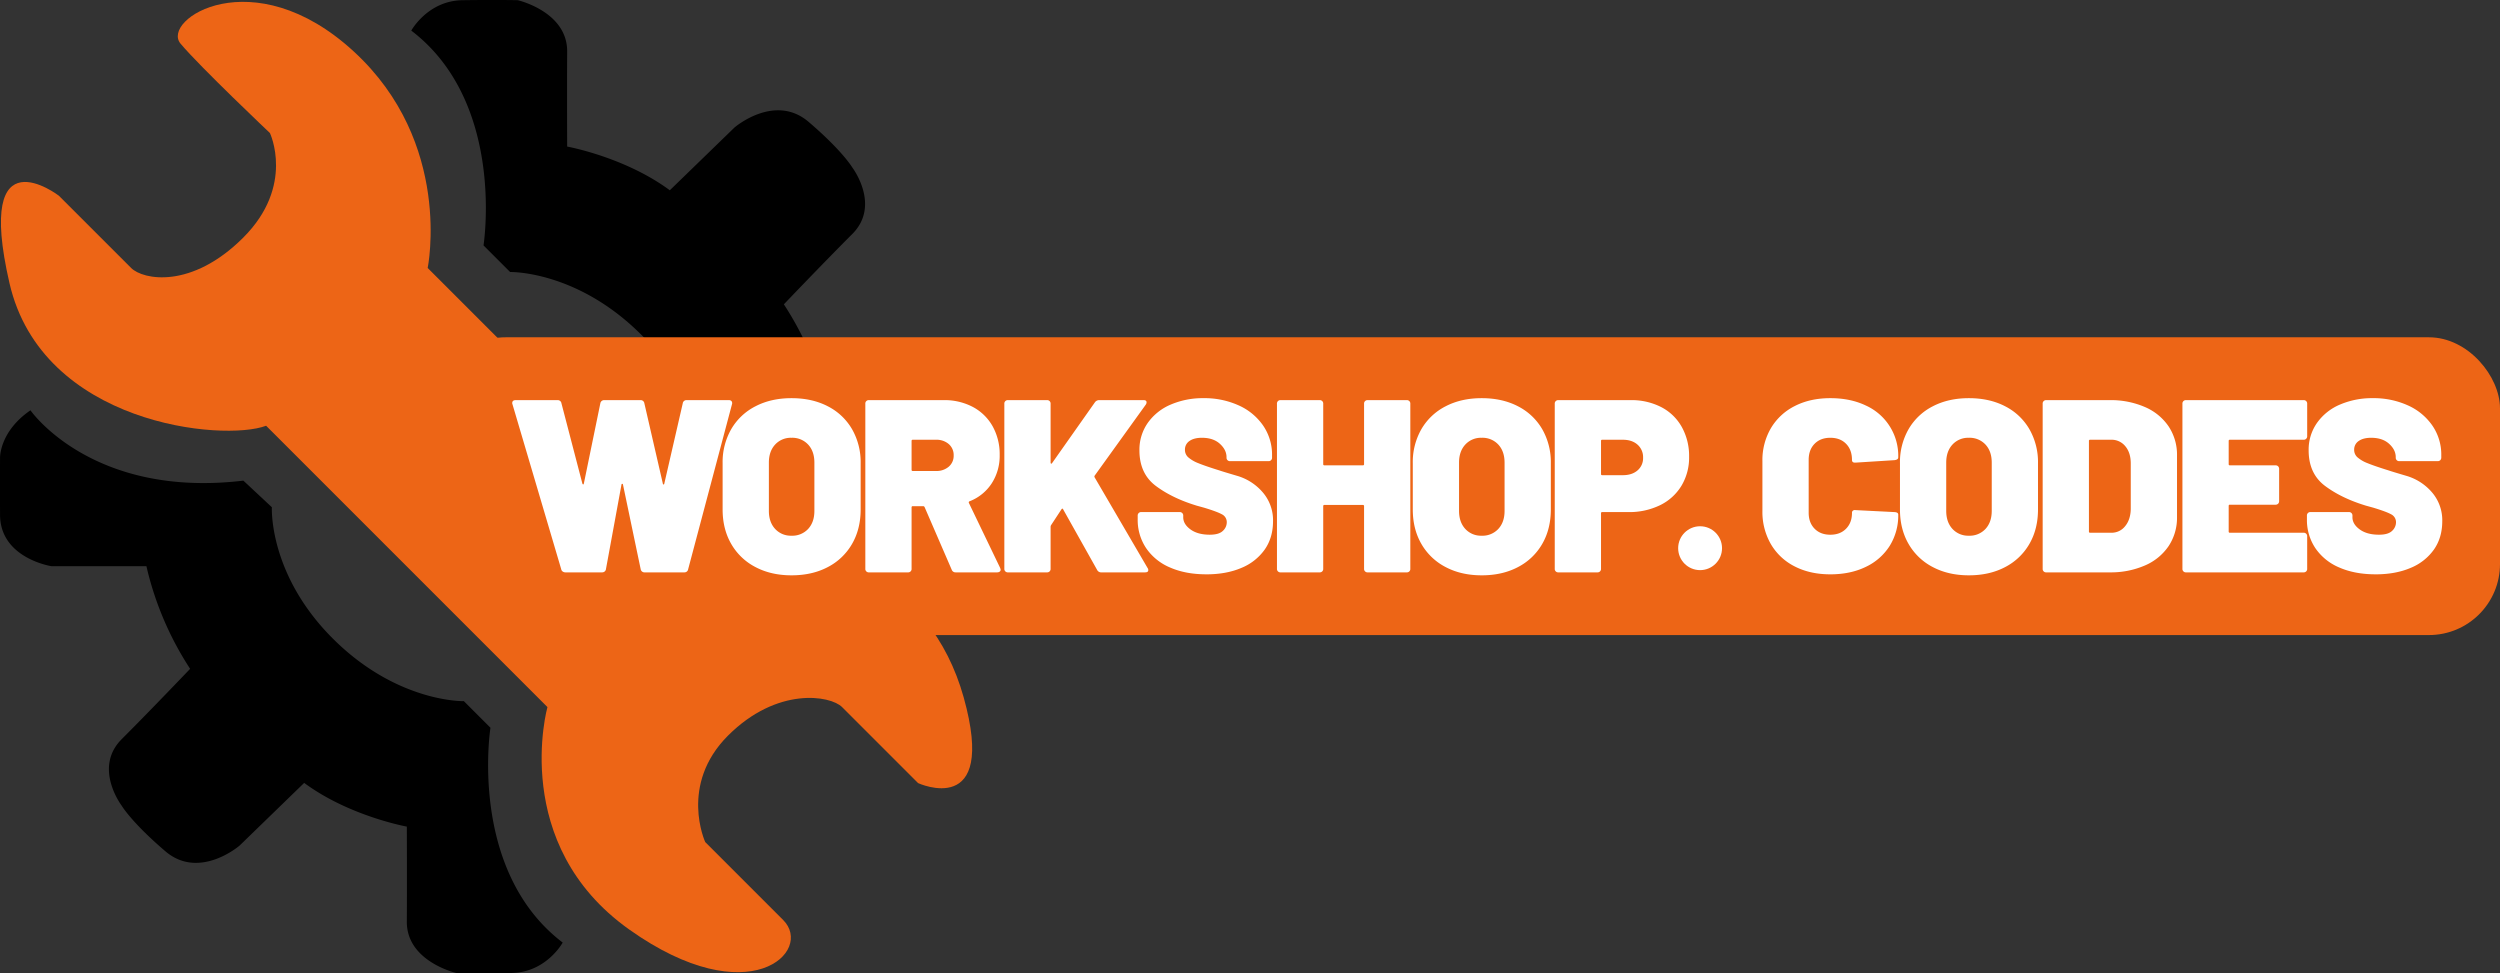 <svg xmlns="http://www.w3.org/2000/svg" viewBox="0 0 1759.189 684.813">
  <rect x="0" y="0" width="1759.189" height="684.813" fill="#333333" stroke="none"/>
  <path id="Color_Fill_3" data-name="Color Fill 3" fill="black" d="M906.274,345.869L926.338,364.6s-2.508,46.983,42.8,92.3,92.3,44.141,92.3,44.141l18.72,18.727s-15.88,100.32,50.83,151.15c0,0-11.53,21.067-36.11,21.4s-38.79,0-38.79,0-34.95-8.025-34.78-36.115,0-66.881,0-66.881-40.631-7.356-72.232-30.765L903.6,602.691S875.342,627.1,851.432,606.7s-30.765-32.1-30.765-32.1-20.231-26.585,0-46.817,48.154-49.491,48.154-49.491a223.842,223.842,0,0,1-30.765-72.231h-66.88s-36-5.537-36.116-36.116c-0.1-25.094,0-40.128,0-40.128s-0.5-18.392,21.4-33.44C756.462,296.378,799.6,358.576,906.274,345.869Z" transform="translate(-735.031 -7.656)"/>
  <path id="Color_Fill_3_copy" data-name="Color Fill 3 copy" fill="black" d="M1249.16,354.229L1229.1,335.5s2.51-46.984-42.81-92.295S1094,199.066,1094,199.066l-18.73-18.726s15.89-100.321-50.83-151.15c0,0,11.54-21.067,36.12-21.4s38.79,0,38.79,0,34.95,8.026,34.78,36.116,0,66.881,0,66.881,40.63,7.357,72.23,30.765l45.48-44.141S1280.09,73,1304,93.4s30.77,32.1,30.77,32.1,20.23,26.585,0,46.816-48.15,49.492-48.15,49.492a224,224,0,0,1,30.76,72.231h66.88s36,5.536,36.12,36.115c0.09,25.094,0,40.129,0,40.129s0.5,18.392-21.4,33.44C1398.98,403.721,1355.84,341.522,1249.16,354.229Z" transform="translate(-735.031 -7.656)"/>
  <path id="Color_Fill_1" data-name="Color Fill 1" fill="#ed6516" d="M922.284,307.246L1120.25,505.212s-26.92,96.475,57.52,156.5,130.25,15.215,108.34-6.688-54.84-54.842-54.84-54.842-18.56-40.3,16.05-74.907,72.07-28.257,80.26-20.064,53.5,53.505,53.5,53.505,56.02,25.749,32.11-60.193c-23.43-84.195-101.83-119.047-180.58-105.671L1035.98,196.224s18.11-88.038-52.166-152.488c-70.785-64.921-135.883-22.186-121.723-5.35,13.932,16.564,62.868,62.868,62.868,62.868s17.723,37.118-18.726,73.568-70.559,29.762-78.92,21.4L776.484,145.4s-59.515-45.794-34.778,61.53C764.684,306.611,892.188,318.615,922.284,307.246Z" transform="translate(-735.031 -7.656)"/>
  <g>
    <rect id="Rounded_Rectangle_1" data-name="Rounded Rectangle 1" fill="#ed6516" x="305.849" y="237.344" width="1453.34" height="209.531" rx="50" ry="50"/>
    <circle fill="white" cx="1196.314" cy="385.75" r="15.435"/>
    <path id="Workshop_codes" data-name="Workshop  codes" fill="white" d="M1132.88,410.416h25.8a2.648,2.648,0,0,0,2.77-2.424l10.91-59.387a0.6,0.6,0,0,1,.52-0.52,0.605,0.605,0,0,1,.52.52l12.46,59.56a2.7,2.7,0,0,0,2.95,2.251h27.7a2.6,2.6,0,0,0,2.77-2.251l30.82-116a2.451,2.451,0,0,0-.26-2.164,2.38,2.38,0,0,0-1.99-.779h-29.61a2.6,2.6,0,0,0-2.77,2.251l-12.98,56.444a0.714,0.714,0,0,1-.52.693,0.694,0.694,0,0,1-.52-0.693l-12.99-56.444a2.6,2.6,0,0,0-2.77-2.251h-25.28a2.7,2.7,0,0,0-2.94,2.251l-11.6,56.444c-0.12.463-.29,0.666-0.52,0.606a0.8,0.8,0,0,1-.52-0.606l-14.72-56.444a2.6,2.6,0,0,0-2.77-2.251h-29.43q-2.43,0-2.43,2.078a1.86,1.86,0,0,0,.18.865l34.28,116.005a2.39,2.39,0,0,0,1.04,1.645,3.212,3.212,0,0,0,1.9.606h0ZM1292,412.494q14.55,0,25.54-5.8a41.744,41.744,0,0,0,17.05-16.276q6.06-10.473,6.06-24.326V333.541a46.538,46.538,0,0,0-6.06-23.893,41.359,41.359,0,0,0-17.05-16.1q-10.995-5.715-25.54-5.714-14.37,0-25.36,5.714a41.325,41.325,0,0,0-17.06,16.1,46.538,46.538,0,0,0-6.06,23.893v32.551q0,13.854,6.06,24.326a41.709,41.709,0,0,0,17.06,16.276q10.98,5.8,25.36,5.8h0Zm0-27.876a14.959,14.959,0,0,1-11.51-4.761q-4.425-4.761-4.42-12.726V333.2q0-7.962,4.42-12.726a14.97,14.97,0,0,1,11.51-4.761,15.2,15.2,0,0,1,11.69,4.761q4.41,4.764,4.41,12.726v33.936q0,7.965-4.41,12.726a15.189,15.189,0,0,1-11.69,4.761h0Zm115.66,25.8h29.08a2.834,2.834,0,0,0,1.74-.519,1.645,1.645,0,0,0,.69-1.385,7.582,7.582,0,0,0-.35-1.212l-21.99-45.71a0.824,0.824,0,0,1,.52-1.212,32.661,32.661,0,0,0,15.5-12.553,35.612,35.612,0,0,0,5.63-20,40.333,40.333,0,0,0-4.94-20.171,34.544,34.544,0,0,0-13.85-13.592,42.675,42.675,0,0,0-20.69-4.848h-52.46a2.394,2.394,0,0,0-2.6,2.6V407.819a2.393,2.393,0,0,0,2.6,2.6h27.35a2.393,2.393,0,0,0,2.6-2.6V364.707a0.768,0.768,0,0,1,.87-0.866h7.27a1.115,1.115,0,0,1,1.04.693l19.04,43.978a2.821,2.821,0,0,0,2.95,1.9h0Zm-30.3-93.323h16.27a13.194,13.194,0,0,1,9.01,3.03,10.2,10.2,0,0,1,3.46,8.051,10,10,0,0,1-3.46,7.878,13.179,13.179,0,0,1-9.01,3.03h-16.27a0.767,0.767,0,0,1-.87-0.866V317.959a0.767,0.767,0,0,1,.87-0.866h0Zm67,93.323h27.36a2.391,2.391,0,0,0,2.59-2.6V378.212a2.707,2.707,0,0,1,.35-1.039l7.27-11.081a0.922,0.922,0,0,1,.7-0.519,0.605,0.605,0,0,1,.52.519l23.89,42.593a3.162,3.162,0,0,0,3.12,1.731h30.64q2.25,0,2.25-1.558a2.512,2.512,0,0,0-.52-1.558l-37.22-63.716a1.106,1.106,0,0,1,0-1.212l36.01-50.038a3.068,3.068,0,0,0,.52-1.559c0-1.039-.69-1.558-2.08-1.558h-30.99a3.666,3.666,0,0,0-3.29,1.558l-30.13,42.766q-0.345.52-.69,0.347a0.7,0.7,0,0,1-.35-0.693V291.814a2.393,2.393,0,0,0-2.59-2.6h-27.36a2.407,2.407,0,0,0-2.6,2.6V407.819a2.405,2.405,0,0,0,2.6,2.6h0Zm139.55,1.385q14.025,0,24.59-4.5a37.455,37.455,0,0,0,16.45-12.9q5.88-8.4,5.88-20a30,30,0,0,0-7.27-20.344,37.548,37.548,0,0,0-18.09-11.6q-10.83-3.2-12.21-3.722-10.035-3.117-14.89-5.108a24.084,24.084,0,0,1-7.18-4.156,6.918,6.918,0,0,1-2.34-5.28,7.188,7.188,0,0,1,3.2-6.233q3.21-2.249,8.74-2.251,7.965,0,12.64,4.242t4.68,9.436v0.173a2.393,2.393,0,0,0,2.6,2.6h26.83a2.393,2.393,0,0,0,2.6-2.6V328a36.077,36.077,0,0,0-6.32-20.95,41.317,41.317,0,0,0-17.31-14.2,58.317,58.317,0,0,0-24.5-5.021,57.158,57.158,0,0,0-23.12,4.5,37.69,37.69,0,0,0-16.19,12.9,32.825,32.825,0,0,0-5.88,19.305q0,16.45,11.6,25.1t28.74,13.852l5.02,1.385q9.18,2.772,12.64,4.675a6.143,6.143,0,0,1,3.46,5.713,8.148,8.148,0,0,1-2.77,5.974q-2.775,2.686-9.17,2.684-8.49,0-13.6-3.723t-5.1-8.571v-1.038a2.407,2.407,0,0,0-2.6-2.6H1538.2a2.407,2.407,0,0,0-2.6,2.6v2.424a35.609,35.609,0,0,0,5.98,20.43,38.23,38.23,0,0,0,16.88,13.592q10.9,4.764,25.45,4.761h0Zm110.98-119.987v42.42a0.763,0.763,0,0,1-.86.866h-27.01a0.767,0.767,0,0,1-.87-0.866v-42.42a2.394,2.394,0,0,0-2.6-2.6H1636.2a2.394,2.394,0,0,0-2.6,2.6V407.819a2.393,2.393,0,0,0,2.6,2.6h27.35a2.393,2.393,0,0,0,2.6-2.6V363.841a0.768,0.768,0,0,1,.87-0.866h27.01a0.765,0.765,0,0,1,.86.866v43.978a2.405,2.405,0,0,0,2.6,2.6h27.36a2.391,2.391,0,0,0,2.59-2.6v-116a2.393,2.393,0,0,0-2.59-2.6h-27.36a2.407,2.407,0,0,0-2.6,2.6h0Zm82.76,120.68q14.55,0,25.54-5.8a41.77,41.77,0,0,0,17.06-16.276q6.06-10.473,6.06-24.326V333.541a46.538,46.538,0,0,0-6.06-23.893,41.385,41.385,0,0,0-17.06-16.1q-11-5.715-25.54-5.714-14.37,0-25.36,5.714a41.385,41.385,0,0,0-17.06,16.1,46.538,46.538,0,0,0-6.06,23.893v32.551q0,13.854,6.06,24.326a41.77,41.77,0,0,0,17.06,16.276q10.995,5.8,25.36,5.8h0Zm0-27.876a14.959,14.959,0,0,1-11.51-4.761q-4.41-4.761-4.42-12.726V333.2q0-7.962,4.42-12.726a14.97,14.97,0,0,1,11.51-4.761,15.185,15.185,0,0,1,11.69,4.761q4.41,4.764,4.42,12.726v33.936q0,7.965-4.42,12.726a15.174,15.174,0,0,1-11.69,4.761h0Zm104.75-95.4h-50.73a2.407,2.407,0,0,0-2.6,2.6V407.819a2.405,2.405,0,0,0,2.6,2.6h27.36a2.405,2.405,0,0,0,2.6-2.6V368.862a0.761,0.761,0,0,1,.86-0.866h18.35a49.33,49.33,0,0,0,22.34-4.847,36.082,36.082,0,0,0,15.06-13.679,38.529,38.529,0,0,0,5.37-20.43,41.809,41.809,0,0,0-5.11-20.864,34.878,34.878,0,0,0-14.45-14.024,45.726,45.726,0,0,0-21.65-4.935h0Zm-5.36,52.808h-14.55a0.759,0.759,0,0,1-.86-0.865v-23.2a0.76,0.76,0,0,1,.86-0.866h14.55q6.39,0,10.3,3.463a11.7,11.7,0,0,1,3.89,9.176,11.237,11.237,0,0,1-3.89,8.917q-3.9,3.376-10.3,3.376h0ZM2022.99,411.8q14.19,0,25.02-5.28a40.01,40.01,0,0,0,16.79-14.8,40.438,40.438,0,0,0,5.98-21.989c0-1.039-.87-1.615-2.6-1.732l-27.36-1.385a2.5,2.5,0,0,0-1.9.347,1.825,1.825,0,0,0-.69,1.558q0,6.927-4.16,11.168t-11.08,4.242q-6.93,0-11.08-4.242t-4.16-11.168V331.29q0-7.1,4.16-11.34t11.08-4.242q6.93,0,11.08,4.242t4.16,11.34q0,1.908,2.07,1.9h0.52l27.36-1.731c1.73-.23,2.6-0.866,2.6-1.9a38.834,38.834,0,0,0-22.77-36.533q-10.83-5.195-25.02-5.194-14.205,0-25.02,5.54a40.627,40.627,0,0,0-16.79,15.583,44.45,44.45,0,0,0-5.98,23.2v34.975a45.235,45.235,0,0,0,5.98,23.46,40.42,40.42,0,0,0,16.79,15.67q10.815,5.542,25.02,5.54h0Zm97.48,0.693q14.535,0,25.54-5.8a41.744,41.744,0,0,0,17.05-16.276q6.06-10.473,6.06-24.326V333.541a46.538,46.538,0,0,0-6.06-23.893,41.359,41.359,0,0,0-17.05-16.1q-11-5.715-25.54-5.714-14.37,0-25.37,5.714a41.359,41.359,0,0,0-17.05,16.1,46.538,46.538,0,0,0-6.06,23.893v32.551q0,13.854,6.06,24.326a41.744,41.744,0,0,0,17.05,16.276q10.995,5.8,25.37,5.8h0Zm0-27.876a14.981,14.981,0,0,1-11.52-4.761q-4.41-4.761-4.41-12.726V333.2q0-7.962,4.41-12.726a14.991,14.991,0,0,1,11.52-4.761,15.2,15.2,0,0,1,11.69,4.761q4.41,4.764,4.41,12.726v33.936q0,7.965-4.41,12.726a15.189,15.189,0,0,1-11.69,4.761h0Zm54.54,25.8h44.49a60.229,60.229,0,0,0,24.85-4.848,38.346,38.346,0,0,0,16.71-13.678,36,36,0,0,0,5.88-20.431V328.174a36.006,36.006,0,0,0-5.88-20.431,38.367,38.367,0,0,0-16.71-13.678,60.278,60.278,0,0,0-24.85-4.848h-44.49a2.394,2.394,0,0,0-2.6,2.6V407.819a2.393,2.393,0,0,0,2.6,2.6h0Zm29.95-28.741V317.959a0.767,0.767,0,0,1,.87-0.866h14.71a12.406,12.406,0,0,1,10.04,4.588q3.81,4.59,3.81,12.033v32.2q-0.165,7.446-3.98,12.033a12.045,12.045,0,0,1-9.69,4.588h-14.89a0.766,0.766,0,0,1-.87-0.865h0ZM2358.54,314.5V291.814a2.407,2.407,0,0,0-2.6-2.6h-82.59a2.407,2.407,0,0,0-2.6,2.6V407.819a2.405,2.405,0,0,0,2.6,2.6h82.59a2.405,2.405,0,0,0,2.6-2.6V385.138a2.407,2.407,0,0,0-2.6-2.6h-51.77a0.766,0.766,0,0,1-.87-0.865V363.668a0.768,0.768,0,0,1,.87-0.866h32.03a2.556,2.556,0,0,0,1.9-.692,2.581,2.581,0,0,0,.7-1.905V337.7a2.591,2.591,0,0,0-.7-1.905,2.563,2.563,0,0,0-1.9-.692h-32.03a0.767,0.767,0,0,1-.87-0.866V317.959a0.767,0.767,0,0,1,.87-0.866h51.77a2.407,2.407,0,0,0,2.6-2.6h0Zm48.13,97.305q14.025,0,24.58-4.5a37.4,37.4,0,0,0,16.45-12.9q5.88-8.4,5.89-20a30.052,30.052,0,0,0-7.27-20.344,37.531,37.531,0,0,0-18.1-11.6q-10.815-3.2-12.2-3.722-10.05-3.117-14.89-5.108a24.155,24.155,0,0,1-7.19-4.156,6.918,6.918,0,0,1-2.34-5.28,7.2,7.2,0,0,1,3.21-6.233c2.13-1.5,5.05-2.251,8.74-2.251q7.965,0,12.64,4.242t4.67,9.436v0.173a2.405,2.405,0,0,0,2.6,2.6h26.84a2.556,2.556,0,0,0,1.9-.692,2.581,2.581,0,0,0,.7-1.9V328a36.077,36.077,0,0,0-6.32-20.95,41.408,41.408,0,0,0-17.32-14.2,58.285,58.285,0,0,0-24.5-5.021,57.109,57.109,0,0,0-23.11,4.5,37.632,37.632,0,0,0-16.19,12.9,32.762,32.762,0,0,0-5.89,19.305q0,16.45,11.6,25.1t28.74,13.852l5.03,1.385q9.165,2.772,12.64,4.675a6.16,6.16,0,0,1,3.46,5.713,8.185,8.185,0,0,1-2.77,5.974q-2.775,2.686-9.18,2.684-8.49,0-13.59-3.723-5.115-3.721-5.11-8.571v-1.038a2.394,2.394,0,0,0-2.6-2.6h-26.83a2.394,2.394,0,0,0-2.6,2.6v2.424a35.6,35.6,0,0,0,5.97,20.43,38.259,38.259,0,0,0,16.89,13.592q10.905,4.764,25.45,4.761h0Z" transform="translate(-735.031 -7.656)"/>
  </g>
</svg>
